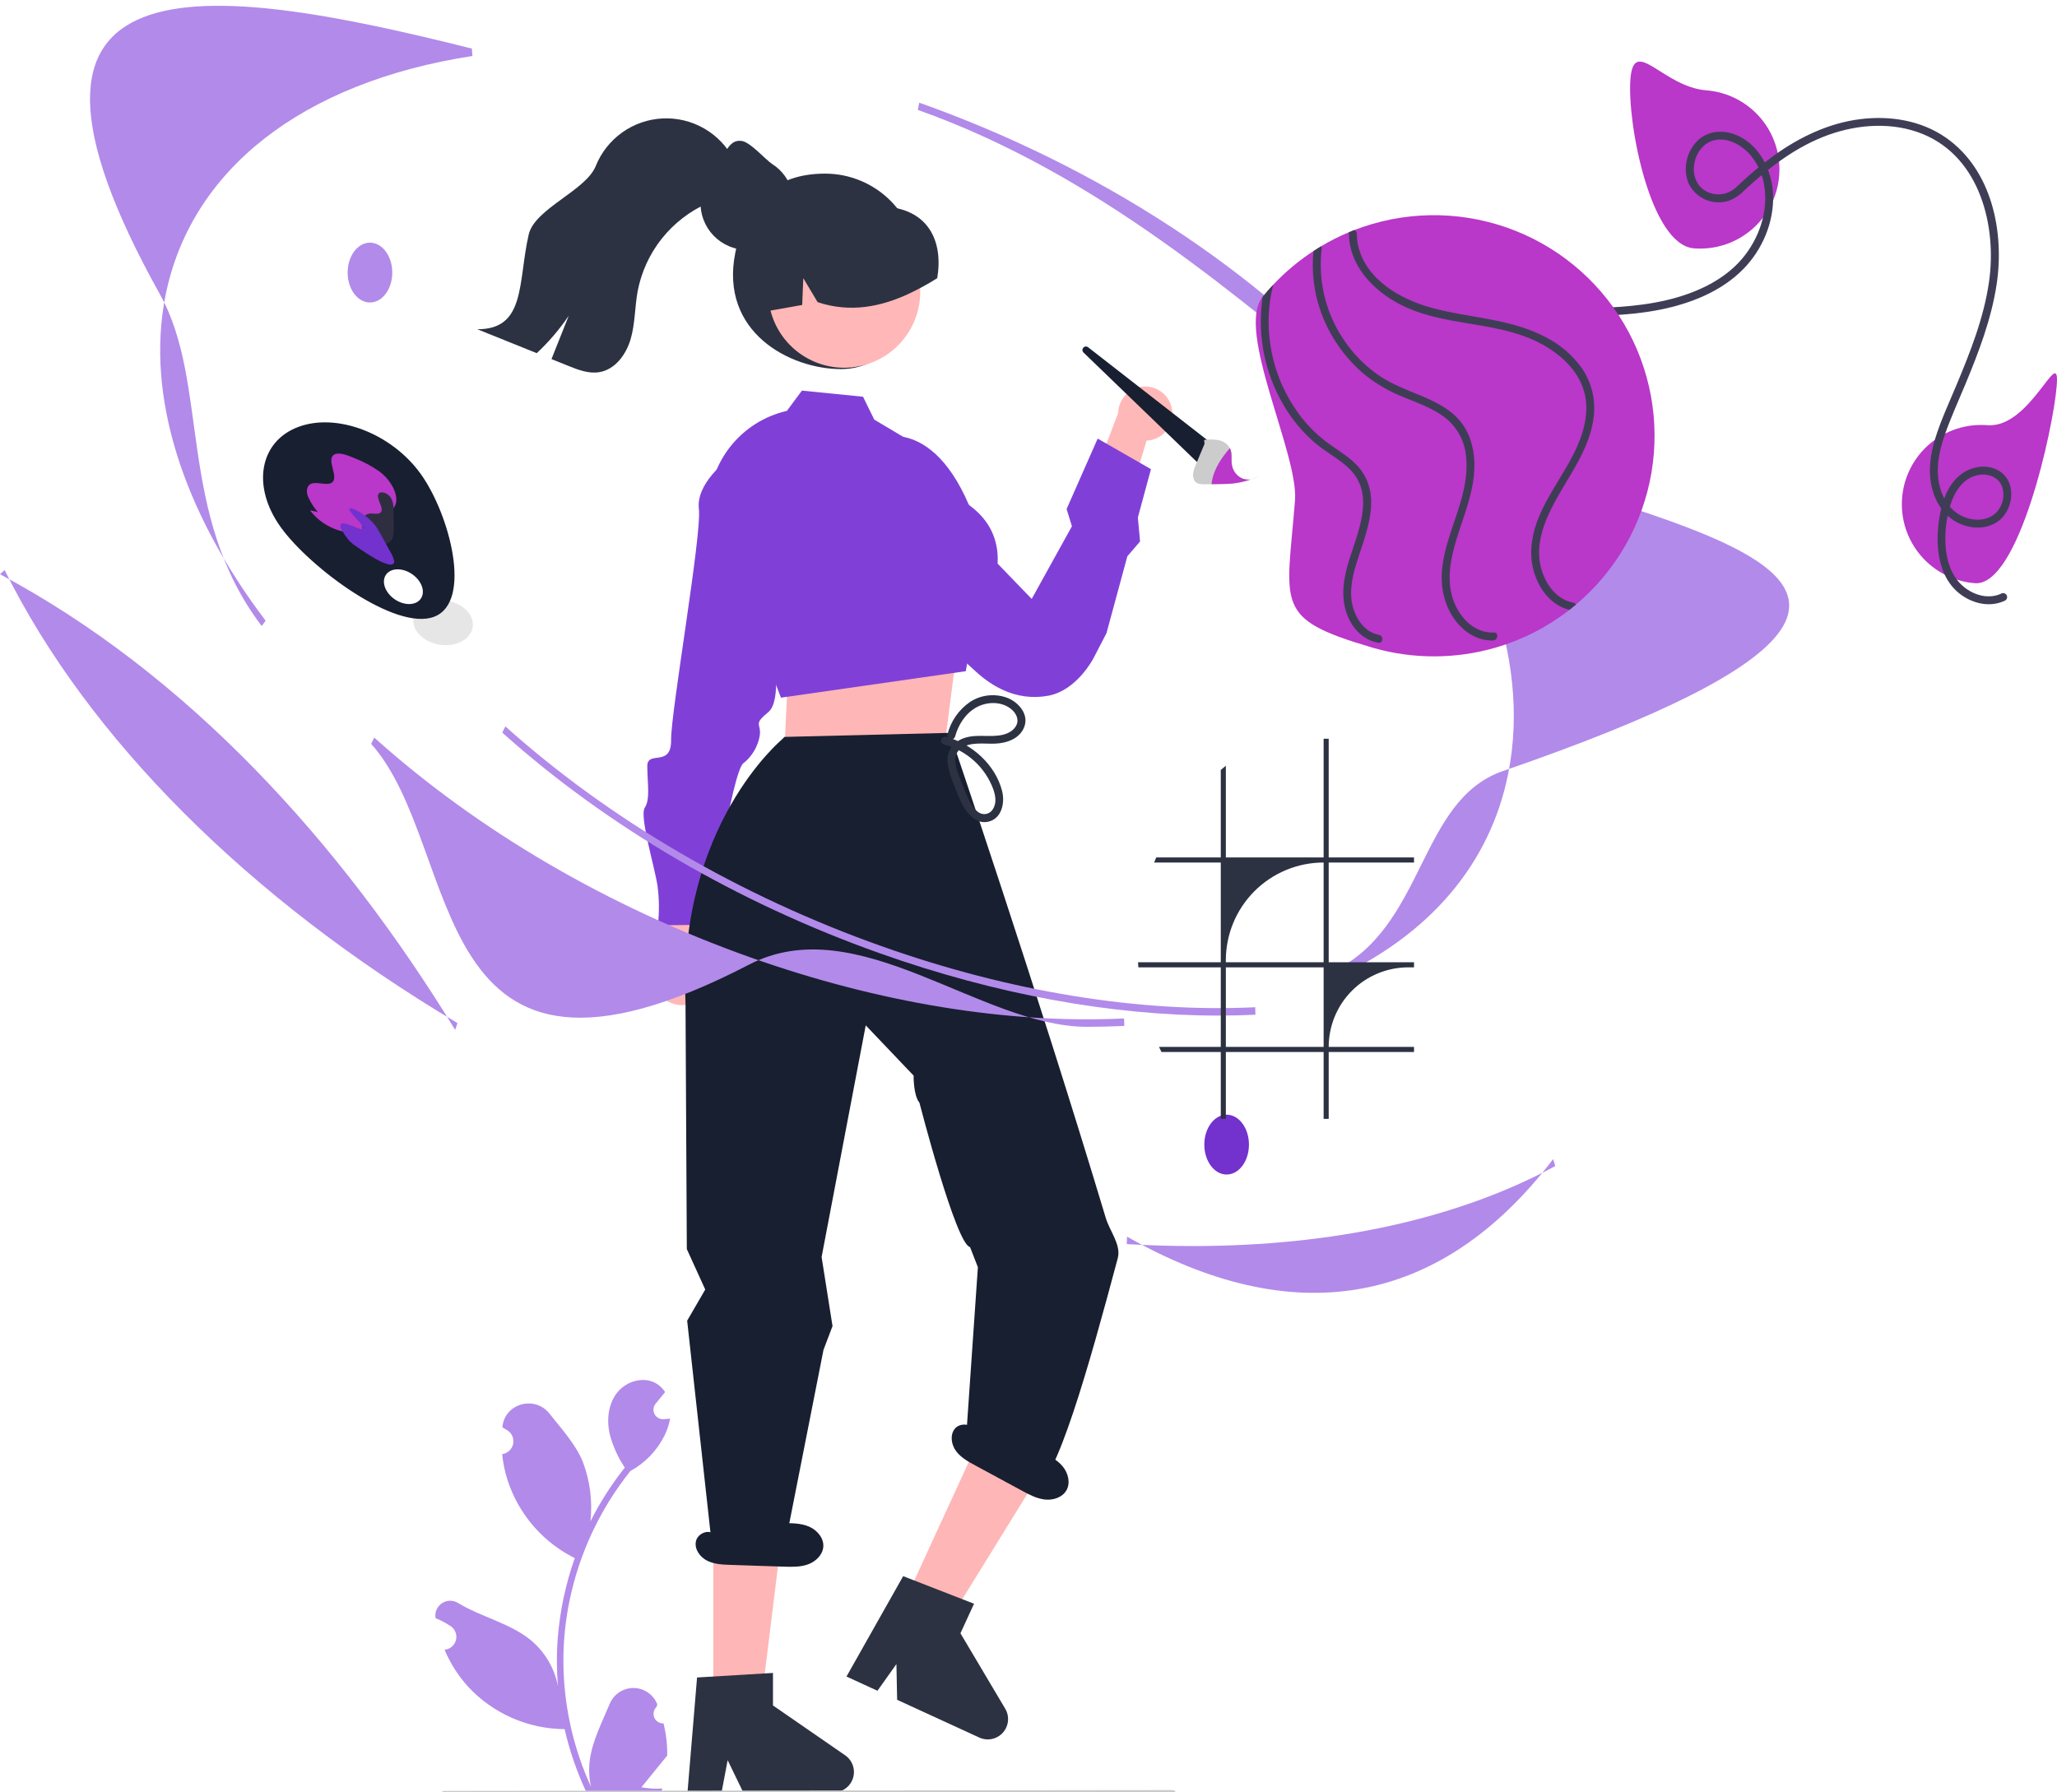 <svg width="1423" height="1240" viewBox="0 0 1423 1240" fill="none" xmlns="http://www.w3.org/2000/svg">
<g clip-path="url(#clip0_225_488)" filter="url(#filter0_i_225_488)">
<path d="M459.021 1188.26C457.668 1188.33 456.329 1187.97 455.185 1187.25C454.041 1186.52 453.148 1185.46 452.625 1184.22C452.103 1182.97 451.977 1181.59 452.265 1180.26C452.553 1178.94 453.241 1177.74 454.235 1176.82C454.402 1176.16 454.521 1175.68 454.687 1175.02C454.628 1174.88 454.568 1174.73 454.508 1174.59C453.145 1171.37 450.862 1168.63 447.945 1166.7C445.027 1164.78 441.606 1163.76 438.111 1163.77C434.616 1163.78 431.203 1164.83 428.3 1166.78C425.397 1168.72 423.134 1171.48 421.796 1174.71C416.446 1187.6 409.634 1200.5 407.957 1214.12C407.218 1220.14 407.53 1226.25 408.878 1232.16C396.311 1204.76 389.786 1174.97 389.744 1144.82C389.742 1137.25 390.162 1129.69 391.003 1122.17C391.699 1116.01 392.664 1109.89 393.898 1103.81C400.633 1070.84 415.094 1039.94 436.093 1013.65C446.256 1008.1 454.475 999.577 459.643 989.218C461.515 985.495 462.838 981.52 463.571 977.417C462.424 977.567 461.259 977.661 460.113 977.736C459.755 977.755 459.38 977.774 459.022 977.793L458.888 977.799C457.628 977.855 456.378 977.546 455.29 976.909C454.201 976.272 453.32 975.334 452.752 974.208C452.184 973.082 451.954 971.816 452.089 970.562C452.225 969.308 452.72 968.12 453.514 967.141C454.009 966.532 454.505 965.923 455 965.315C455.752 964.375 456.523 963.454 457.275 962.515C457.361 962.425 457.443 962.331 457.519 962.233C458.384 961.161 459.248 960.109 460.113 959.038C458.534 956.589 456.412 954.537 453.91 953.043C445.246 947.97 433.292 951.484 427.033 959.32C420.756 967.156 419.572 978.15 421.752 987.94C423.896 996.271 427.442 1004.18 432.24 1011.32C431.77 1011.92 431.281 1012.5 430.811 1013.1C422.222 1024.15 414.735 1036 408.46 1048.51C409.986 1034.5 408.164 1020.33 403.145 1007.16C398.058 994.895 388.523 984.56 380.126 973.953C370.04 961.211 349.358 966.772 347.581 982.924C347.564 983.08 347.547 983.236 347.531 983.393C348.778 984.096 349.999 984.843 351.193 985.633C352.694 986.635 353.857 988.068 354.529 989.742C355.202 991.417 355.353 993.255 354.962 995.017C354.572 996.779 353.658 998.381 352.341 999.615C351.024 1000.85 349.365 1001.66 347.582 1001.93L347.399 1001.96C347.843 1006.45 348.629 1010.91 349.748 1015.28C352.993 1027.5 358.726 1038.91 366.588 1048.81C374.451 1058.7 384.273 1066.87 395.439 1072.79C396.172 1073.16 396.886 1073.54 397.619 1073.9C391.314 1091.76 387.359 1110.37 385.854 1129.26C385.001 1140.4 385.052 1151.59 386.004 1162.73L385.948 1162.33C383.542 1149.95 376.936 1138.78 367.246 1130.7C352.855 1118.88 332.522 1114.53 316.997 1105.03C315.347 1103.97 313.428 1103.41 311.467 1103.4C309.506 1103.4 307.585 1103.95 305.93 1105C304.275 1106.05 302.955 1107.56 302.126 1109.33C301.296 1111.11 300.993 1113.09 301.25 1115.03C301.271 1115.17 301.292 1115.31 301.314 1115.45C303.628 1116.39 305.882 1117.47 308.061 1118.7C309.308 1119.4 310.529 1120.15 311.724 1120.94C313.224 1121.94 314.387 1123.37 315.06 1125.05C315.732 1126.72 315.883 1128.56 315.493 1130.32C315.102 1132.08 314.189 1133.69 312.872 1134.92C311.555 1136.15 309.896 1136.96 308.112 1137.24L307.929 1137.26C307.798 1137.28 307.685 1137.3 307.554 1137.32C311.508 1146.76 317.059 1155.45 323.962 1163.01C332.489 1172.16 342.796 1179.47 354.25 1184.49C365.704 1189.52 378.063 1192.15 390.571 1192.23H390.59C393.985 1206.98 398.905 1221.34 405.269 1235.08H457.707C457.895 1234.49 458.064 1233.89 458.233 1233.31C453.379 1233.62 448.507 1233.32 443.723 1232.45C447.614 1227.67 451.504 1222.86 455.395 1218.09C455.482 1218 455.563 1217.91 455.639 1217.81C457.613 1215.36 459.605 1212.94 461.579 1210.5L461.58 1210.49C461.685 1203 460.825 1195.53 459.022 1188.27L459.021 1188.26Z" fill="#B28AEA"/>
<path d="M634.758 180.07C634.758 215.393 617.085 251.337 581.756 251.337C546.428 251.337 497.685 225.754 508.651 170.933C515.579 136.296 535.462 116.112 570.79 116.112C587.756 116.112 604.026 122.851 616.022 134.845C628.019 146.84 634.758 163.107 634.758 180.07V180.07Z" fill="#2C3242"/>
<path d="M486.56 684.742C488.485 682.607 489.919 680.076 490.76 677.327C491.601 674.578 491.829 671.678 491.428 668.831C491.026 665.985 490.006 663.26 488.438 660.851C486.869 658.441 484.792 656.405 482.352 654.885L497.816 586.737L463.824 599.525L454.35 662.279C452.068 666.547 451.431 671.504 452.56 676.211C453.689 680.917 456.506 685.046 460.476 687.815C464.446 690.584 469.295 691.801 474.102 691.234C478.91 690.668 483.342 688.358 486.56 684.742V684.742Z" fill="#FFB8B8"/>
<path d="M558.714 443.194L534.988 445.609C534.988 445.609 541.193 480.75 531.489 488.666C521.786 496.581 525.697 496.544 525.754 502.41C525.81 508.276 521.992 518.091 514.226 524.032C506.459 529.973 490.307 635.785 490.307 635.785L455.104 636.123C456.154 627.022 456.065 617.826 454.841 608.747C452.754 595.078 442.203 560.646 446.059 554.742C449.914 548.838 447.884 537.982 447.772 526.249C447.659 514.517 464.446 527.481 464.258 507.926C464.07 488.372 485.601 365.671 483.477 348.091C481.352 330.511 502.715 314.661 502.715 314.661L522.272 314.474L558.714 443.194Z" fill="#8040D8"/>
<path d="M810.583 278.173C811.175 280.832 811.177 283.588 810.588 286.247C809.999 288.907 808.835 291.405 807.176 293.565C805.517 295.726 803.405 297.497 800.987 298.753C798.57 300.009 795.907 300.72 793.185 300.835L774.152 364.252L752.081 337.854L773.539 281.68C773.648 277.095 775.435 272.71 778.562 269.355C781.688 265.999 785.937 263.907 790.503 263.475C795.069 263.043 799.636 264.3 803.337 267.009C807.037 269.718 809.616 273.69 810.583 278.173V278.173Z" fill="#FFB8B8"/>
<path d="M609.642 298.828C609.642 298.828 655.654 281.579 680.6 376.042L713.715 410.334L741.536 360.07L737.858 348.146L759.359 299.409L796.224 320.562L787.149 354.023L788.682 370.564L779.873 380.852L765.452 434.025L756.431 451.397C756.431 451.397 745.055 473.64 725.196 477.304C719.902 478.295 714.485 478.449 709.143 477.76C698.685 476.394 687.225 471.575 675.447 460.939C631.751 421.479 605.908 391.039 605.908 391.039L609.642 298.828Z" fill="#8040D8"/>
<path d="M831.465 318.92L749.557 239.882C749.11 239.451 748.846 238.865 748.819 238.245C748.791 237.625 749.003 237.019 749.41 236.55C749.816 236.082 750.387 235.787 751.005 235.727C751.623 235.667 752.24 235.846 752.729 236.227L839.578 303.879L831.465 318.92Z" fill="#181F30"/>
<path d="M865.2 327.68C861.092 329.123 856.827 330.075 852.495 330.518C850.29 330.735 848.079 330.812 845.886 330.839C845.116 330.865 844.336 330.869 843.572 330.878C841.75 330.905 839.927 330.932 838.088 330.953C836.537 330.983 834.969 331.006 833.425 331.019C831.151 331.054 828.654 331.007 827.024 329.41C826.334 328.604 825.832 327.656 825.554 326.633C825.276 325.61 825.228 324.538 825.414 323.494C825.777 321.312 826.438 319.189 827.379 317.187C829.345 312.459 831.327 307.737 833.292 303.008L832.986 300.361C836.594 299.839 840.266 299.952 843.835 300.695C845.293 301.067 846.661 301.73 847.857 302.645C849.052 303.559 850.05 304.706 850.79 306.017C851.101 306.606 851.348 307.226 851.527 307.868C852.296 310.686 851.743 313.813 852.074 316.761C852.15 317.374 852.263 317.982 852.413 318.582C852.835 320.354 853.643 322.012 854.78 323.437C855.917 324.861 857.354 326.017 858.989 326.823C860.939 327.681 863.09 327.978 865.2 327.68V327.68Z" fill="#CCCCCC"/>
<path d="M870.96 325.389C869.25 326.601 867.275 327.387 865.2 327.68C867.157 327.013 869.079 326.248 870.96 325.389V325.389Z" fill="#E6E6E6"/>
<path d="M865.2 327.68C861.092 329.123 856.827 330.076 852.495 330.518C850.29 330.735 848.079 330.812 845.887 330.839C845.117 330.865 844.336 330.869 843.572 330.878C841.75 330.905 839.927 330.932 838.088 330.953C838.178 330.029 838.316 329.111 838.502 328.203C840.221 319.719 845.211 312.506 850.79 306.017C851.101 306.606 851.348 307.227 851.527 307.868C852.296 310.686 851.743 313.813 852.074 316.761C852.15 317.374 852.263 317.982 852.413 318.582C852.835 320.355 853.643 322.012 854.78 323.437C855.917 324.861 857.354 326.017 858.989 326.823C860.939 327.681 863.09 327.978 865.2 327.68V327.68Z" fill="#B937C9"/>
<path d="M547.926 457.004L544.671 472.512L541.904 529.716L653.091 514.664L661.628 448.426L649.827 429.038L547.926 457.004Z" fill="#FFB6B6"/>
<path d="M630.165 223.036C644.105 197.539 634.733 165.571 609.232 151.633C583.732 137.695 551.759 147.065 537.819 172.562C523.879 198.059 533.251 230.027 558.751 243.965C584.252 257.903 616.225 248.533 630.165 223.036Z" fill="#FFB7B7"/>
<path d="M504.713 385.717L490.244 348.128C490.237 332.392 495.563 317.117 505.353 304.796C515.144 292.475 528.822 283.835 544.155 280.286L544.353 280.239L554.759 266.221L597.034 270.45L604.782 286.283L635.415 304.521L670.254 345.31C681.226 353.187 687.745 363.287 689.63 375.334C693.634 400.907 675.726 426.495 673.596 429.429L668.107 460.335L541.202 478.519L540.233 478.641L504.713 385.717Z" fill="#8040D8"/>
<path d="M528.921 211.592C529.398 211.517 529.875 211.417 530.352 211.341C538.56 209.886 546.768 208.455 554.951 206.974L555.704 188.427L565.619 205.042C588.236 212.546 609.396 208.304 629.302 198.943C635.868 195.826 642.238 192.315 648.379 188.427C652.661 162.302 641.858 141.713 614.115 139.085C613.254 139.003 612.635 138.282 611.881 137.905C611.878 137.905 611.875 137.905 611.872 137.903C611.869 137.902 611.866 137.9 611.864 137.898C611.861 137.896 611.859 137.893 611.858 137.89C611.857 137.887 611.856 137.883 611.856 137.88C610.576 137.278 609.271 136.7 607.966 136.173C597.747 132.181 586.604 131.169 575.833 133.257C565.062 135.345 555.105 140.447 547.12 147.969C531.055 163.304 523.825 188.628 528.921 211.592Z" fill="#2C3242"/>
<path d="M625.435 1104.73L655.623 1118.6L723.494 1008.77L678.938 988.303L625.435 1104.73Z" fill="#FFB6B6"/>
<path d="M624.791 1086.4L673.822 1105.48L664.426 1125.92L695.398 1178.1C696.928 1180.68 697.594 1183.68 697.299 1186.66C697.004 1189.64 695.763 1192.45 693.758 1194.68C691.753 1196.9 689.088 1198.43 686.153 1199.04C683.217 1199.64 680.165 1199.3 677.442 1198.04L620.626 1171.94L620.127 1147.22L607.01 1165.68L585.588 1155.84L624.791 1086.4Z" fill="#2C3242"/>
<path d="M493.465 1172.87H526.689L542.495 1044.74L493.459 1044.74L493.465 1172.87Z" fill="#FFB6B6"/>
<path d="M475.397 909.955L475.396 909.612L487.875 888.109L475.132 860.119L474.228 690.009C469.208 567.079 540.537 507.986 541.098 507.405L542.645 505.798L657.037 502.999C657.037 502.999 717.16 679.473 764.924 838.485C767.747 847.882 775.731 857.152 773.248 866.455C753.553 940.254 730.177 1023.78 715.173 1026.14L667.654 1000.56L676.486 872.656L671.056 858.737C661.329 856.945 636.043 758.826 636.043 758.826C631.804 753.795 632.023 740.116 632.023 740.116L598.902 705.347L568.374 865.609L575.923 913.41L569.676 929.846L542.923 1065.54L542.639 1067.72L492.201 1062.69L475.397 909.955Z" fill="#181F30"/>
<path d="M482.214 1156.49L534.734 1153.35V1175.85L584.667 1210.33C587.133 1212.03 588.991 1214.48 589.968 1217.31C590.946 1220.15 590.992 1223.22 590.1 1226.08C589.208 1228.94 587.425 1231.44 585.01 1233.22C582.596 1234.99 579.677 1235.95 576.68 1235.95H514.153L503.375 1213.7L499.167 1235.95H475.592L482.214 1156.49Z" fill="#2C3242"/>
<path d="M549.083 136.573V136.618C549.089 139.372 548.738 142.115 548.038 144.778C547.927 145.245 547.793 145.734 547.638 146.201V146.223C546.146 150.98 543.572 155.326 540.119 158.921C536.666 162.517 532.427 165.264 527.734 166.947C527.045 167.213 526.333 167.436 525.621 167.636C524.122 168.071 522.59 168.383 521.04 168.57C519.648 168.767 518.243 168.864 516.837 168.859C515.738 168.863 514.639 168.811 513.546 168.703C510.986 168.444 508.469 167.869 506.051 166.991C505.673 166.881 505.301 166.747 504.939 166.591C504.758 166.526 504.579 166.452 504.405 166.368C500.371 164.68 496.722 162.189 493.68 159.048C490.637 155.906 488.265 152.179 486.708 148.093C485.15 144.007 484.439 139.647 484.618 135.278C484.797 130.909 485.862 126.621 487.749 122.676L487.771 122.654C489.352 119.344 491.497 116.335 494.109 113.76C499.936 107.956 502.503 93.412 511.354 93.412C511.777 93.405 512.2 93.42 512.622 93.457C518.559 93.657 529.535 106.467 534.205 109.491C537.674 111.682 540.681 114.529 543.056 117.873C545.537 121.314 547.306 125.214 548.26 129.347C548.806 131.717 549.082 134.141 549.083 136.573V136.573Z" fill="#2C3242"/>
<path d="M509.684 125.346C504.676 131.176 496.836 133.442 489.763 136.475C477.28 141.95 466.321 150.388 457.837 161.055C449.352 171.722 443.599 184.298 441.074 197.692C439.119 208.601 439.375 219.894 436.286 230.529C433.215 241.165 425.613 251.599 414.702 253.444C407.318 254.705 399.916 251.855 392.971 249.041C389.151 247.506 385.331 245.964 381.512 244.417C385.496 234.422 389.474 224.426 393.446 214.43C387.062 223.864 379.638 232.549 371.314 240.324C357.625 234.805 343.923 229.287 330.21 223.768C363.948 223.896 358.191 191.15 365.739 158.294C369.888 140.239 405.216 128.014 412.143 110.837C415.886 101.52 422.22 93.471 430.396 87.641C438.571 81.811 448.246 78.445 458.275 77.941C468.305 77.438 478.268 79.817 486.987 84.799C495.706 89.78 502.815 97.154 507.472 106.049C514.399 108.809 514.6 119.59 509.684 125.346Z" fill="#2C3242"/>
<path d="M652.982 511.052C660.745 513.076 667.904 516.945 673.85 522.33C679.796 527.715 684.353 534.457 687.133 541.981C688.633 546.309 689.571 551.439 686.99 555.555C686.201 557.03 684.904 558.169 683.34 558.762C681.776 559.355 680.049 559.362 678.481 558.78C675.11 557.393 672.79 553.948 671.076 550.895C668.806 546.581 666.855 542.106 665.238 537.507C662.591 530.567 656.944 518.982 665.007 513.556C671.788 508.992 680.765 510.765 688.395 510.452C696.64 510.114 705.804 506.957 708.733 498.413C711.581 490.103 704.903 482.287 697.704 479.128C693.375 477.333 688.673 476.627 684.008 477.072C679.344 477.516 674.859 479.097 670.947 481.676C663.216 487.035 657.695 495.019 655.412 504.144C655.247 504.836 655.357 505.564 655.719 506.177C656.081 506.789 656.666 507.237 657.352 507.426C658.038 507.615 658.77 507.53 659.394 507.19C660.019 506.85 660.487 506.28 660.699 505.601C662.963 497.338 667.86 489.563 675.501 485.328C682.654 481.363 692.466 481.119 699.14 486.251C702.441 488.79 705.034 493.015 703.343 497.21C701.792 501.059 697.751 503.349 693.905 504.278C685.206 506.382 676.107 503.66 667.436 506.438C659.168 509.087 654.403 515.85 655.596 524.624C656.498 529.554 657.959 534.365 659.951 538.964C661.644 543.693 663.622 548.314 665.875 552.803C669.318 559.308 675.525 566.35 683.717 564.443C693.053 562.268 695.269 551.37 693.268 543.354C688.706 525.077 672.33 510.437 654.439 505.766C653.747 505.601 653.019 505.711 652.406 506.072C651.794 506.434 651.346 507.019 651.157 507.705C650.968 508.39 651.053 509.123 651.393 509.747C651.734 510.371 652.303 510.839 652.982 511.052V511.052Z" fill="#2C3242"/>
<path d="M735.031 1010.32C731.156 1005.74 725.626 1002.94 720.254 1000.26L675.176 977.814L673.893 985.814C672.189 980.552 663.823 980.166 660.431 984.534C657.04 988.903 658.125 995.506 661.433 999.939C664.741 1004.37 669.763 1007.14 674.627 1009.77C685.413 1015.61 696.198 1021.44 706.983 1027.28C712.008 1030 717.195 1032.77 722.875 1033.39C728.555 1034.01 734.917 1031.96 737.747 1027C740.721 1021.79 738.907 1014.9 735.031 1010.32Z" fill="#181F30"/>
<path d="M559.675 1052.12C554.16 1049.75 547.964 1049.72 541.961 1049.73C525.175 1049.74 508.388 1049.75 491.601 1049.77L494.025 1057.5C490.151 1053.55 482.493 1056.94 481.41 1062.36C480.327 1067.79 484.247 1073.21 489.186 1075.7C494.126 1078.19 499.855 1078.42 505.382 1078.6C517.639 1079.01 529.896 1079.41 542.153 1079.82C547.864 1080.01 553.743 1080.17 559.102 1078.19C564.461 1076.21 569.24 1071.54 569.555 1065.84C569.887 1059.84 565.189 1054.49 559.675 1052.12Z" fill="#181F30"/>
<path d="M842.719 698.59C768.859 698.59 688.597 683.874 608.875 655.577C510.287 620.583 419.892 567.765 347.464 502.829L349.609 498.528C421.688 563.15 511.682 615.727 609.862 650.574C698.586 682.068 787.975 696.66 868.332 692.809L868.472 697.979C859.986 698.388 851.401 698.592 842.719 698.59Z" fill="#B28AEA"/>
<path d="M181.034 429.088C121.855 350.979 145.324 261.831 110.652 199.639C-22.229 -38.722 141.396 -16.761 326.391 29.592L326.832 34.734C209.09 52.902 131.656 113.491 114.384 200.963C100.961 268.943 125.593 348.651 183.742 425.402L181.034 429.088Z" fill="#B28AEA"/>
<path d="M752.018 706.352C678.158 706.352 593.275 624.402 518.174 663.339C290.788 781.229 322.089 583.958 256.763 510.591L258.907 506.29C330.987 570.911 420.981 623.489 519.161 658.336C607.885 689.829 697.274 704.422 777.632 700.571L777.771 705.741C769.285 706.15 760.701 706.354 752.018 706.352Z" fill="#B28AEA"/>
<path d="M921.461 673.81L920.225 668.908C986.283 638.963 980.607 549.773 1039.71 529.406C1489.92 374.256 1045.51 356.759 945.55 274.692C856.16 201.303 758.74 115.978 634.931 72.034L635.918 67.031C760.269 111.169 871.118 183.514 948.042 270.741C1025.35 358.405 1059.23 450.738 1043.44 530.729C1030.98 593.808 988.804 643.284 921.461 673.81Z" fill="#B28AEA"/>
<path d="M314.899 708.514C235.395 578.547 129.766 462.454 0 393.248L3.215 390.385C60.749 506.579 171.996 617.879 316.463 703.784L314.899 708.514Z" fill="#B28AEA"/>
<path d="M825.166 858.023C810.196 858.023 794.971 857.575 779.49 856.678L779.656 851.508C893.839 916.462 995.701 901.016 1074.45 797.893L1075.9 802.694C1008.43 839.14 922.447 858.023 825.166 858.023Z" fill="#B28AEA"/>
<path d="M848.566 808.547C857.093 808.547 864.005 799.28 864.005 787.848C864.005 776.416 857.093 767.148 848.566 767.148C840.04 767.148 833.128 776.416 833.128 787.848C833.128 799.28 840.04 808.547 848.566 808.547Z" fill="#7331CE"/>
<path d="M327.004 429.868C328.284 421.439 320.158 413.215 308.853 411.499C297.549 409.784 287.348 415.225 286.068 423.654C284.788 432.083 292.915 440.307 304.219 442.022C315.523 443.738 325.724 438.297 327.004 429.868Z" fill="#E6E6E6"/>
<path d="M255.931 205.271C264.458 205.271 271.37 196.004 271.37 184.572C271.37 173.14 264.458 163.873 255.931 163.873C247.404 163.873 240.492 173.14 240.492 184.572C240.492 196.004 247.404 205.271 255.931 205.271Z" fill="#B28AEA"/>
<path d="M291.013 323.822C270.879 295.765 232.877 281.266 206.133 291.438C179.39 301.61 174.032 332.601 194.167 360.658C214.301 388.715 273.57 432.849 300.314 422.677C327.057 412.505 311.148 351.879 291.013 323.822ZM291.137 410.12C287.845 414.945 279.769 415.169 273.098 410.619C266.427 406.07 263.688 398.47 266.979 393.644C270.271 388.819 278.348 388.595 285.019 393.144C291.69 397.694 294.429 405.294 291.137 410.12V410.12Z" fill="#181F30"/>
<path d="M268.284 351.267C265.777 353.293 263.269 355.32 260.762 357.347C257.684 360.184 254.041 362.338 250.071 363.665C244.62 364.925 238.922 364.586 233.659 362.688C225.987 360.21 219.263 355.433 214.399 349.004L219.819 350.212C216.943 346.884 214.605 343.127 212.889 339.077C211.618 335.319 212.327 331.504 215.758 330.475C219.686 329.297 226.009 331.946 229.306 330.041C235.008 326.748 225.634 314.486 230.83 310.703C233.858 308.498 239.916 310.679 244.966 312.842C251.247 315.234 257.2 318.413 262.683 322.301C271.653 329.227 276.619 340.144 272.956 346.463C271.703 348.335 270.12 349.963 268.284 351.267V351.267Z" fill="#B937C9"/>
<path d="M266.436 372.306C262.051 372.906 256.977 369.535 252.746 366.426L251.669 365.017C250.788 362.318 250.417 359.479 250.576 356.644C250.676 355.331 251.219 354.091 252.117 353.127C253.014 352.163 254.212 351.532 255.515 351.338C258.087 351 261.52 352.109 263.219 350.621C266.504 347.744 258.886 339.814 262.369 337.122C264.324 335.611 268.478 337.548 270.269 340.145C271.731 342.566 272.407 345.382 272.201 348.203C272.259 352.346 272.317 356.489 272.375 360.631C272.56 363.077 272.313 365.537 271.644 367.897C271.276 369.046 270.593 370.069 269.672 370.848C268.751 371.628 267.63 372.133 266.436 372.306V372.306Z" fill="#2F2E41"/>
<path d="M267.536 386.111C261.458 384.316 252.189 378.053 244.294 372.523L241.944 370.478C239.482 367.687 237.396 364.586 235.738 361.254C234.827 358.76 236 357.303 240.036 358.508C243.608 359.574 249.235 362.605 250.899 362.008C254.116 360.853 238.619 348.494 242.227 347.638C244.252 347.157 251.388 351.438 255.435 355.098C258.415 357.741 260.877 360.916 262.694 364.46C265.059 368.758 267.424 373.057 269.789 377.356C271.218 379.502 272.213 381.908 272.719 384.436C272.768 386.266 271.224 387.2 267.536 386.111Z" fill="#7331CE"/>
<path d="M1127.9 50.687C1130.29 20.504 1150.26 56.119 1180.45 58.503C1187.63 59.068 1194.63 61.041 1201.05 64.31C1207.46 67.579 1213.17 72.08 1217.85 77.556C1222.53 83.032 1226.08 89.376 1228.3 96.225C1230.53 103.074 1231.38 110.294 1230.81 117.473C1230.25 124.652 1228.27 131.649 1225 138.063C1221.73 144.478 1217.22 150.186 1211.74 154.86C1206.26 159.534 1199.92 163.083 1193.07 165.304C1186.22 167.525 1178.99 168.375 1171.81 167.805C1141.63 165.42 1125.52 80.869 1127.9 50.687Z" fill="#B937C9"/>
<path d="M1315.84 340.49C1316.4 333.313 1318.38 326.318 1321.65 319.904C1324.92 313.491 1329.42 307.784 1334.9 303.11C1340.38 298.437 1346.72 294.887 1353.57 292.664C1360.42 290.442 1367.64 289.589 1374.81 290.156C1405 292.541 1425.19 232.603 1422.81 262.785C1420.42 292.968 1396.36 401.842 1366.18 399.458C1359 398.891 1352 396.916 1345.59 393.645C1339.17 390.375 1333.47 385.874 1328.79 380.398C1324.12 374.922 1320.57 368.58 1318.34 361.732C1316.12 354.885 1315.27 347.667 1315.84 340.49V340.49Z" fill="#B937C9"/>
<path d="M1384.65 406.553C1376.39 410.53 1366.86 408.185 1359.74 402.932C1351.63 396.957 1347.64 387.453 1346.32 377.704C1345.04 367.239 1345.92 356.625 1348.88 346.51C1351.7 336.751 1357.74 326.624 1368.52 324.611C1375.71 323.269 1383.39 326.336 1385.38 333.8C1386.14 336.794 1386.11 339.932 1385.3 342.913C1384.49 345.893 1382.93 348.615 1380.76 350.815C1374.31 357.013 1363.95 356.542 1356.46 352.603C1347.65 347.97 1342.78 338.7 1341.18 329.169C1339.27 317.838 1341.94 306.452 1345.73 295.792C1349.85 284.206 1354.98 272.967 1359.7 261.616C1368.89 239.477 1377.53 216.863 1381.19 193.056C1386.79 156.689 1378.08 113.529 1346.19 91.266C1328.97 79.248 1307.38 75.844 1286.85 78.431C1265.19 81.158 1245.28 90.661 1227.66 103.243C1218.49 109.905 1209.79 117.179 1201.6 125.017C1199.12 127.568 1195.93 129.324 1192.45 130.061C1188.97 130.799 1185.35 130.485 1182.05 129.159C1165.1 122.262 1170.5 94.687 1187.97 92.632C1195.91 91.699 1204.08 96.127 1209.47 101.66C1215.34 107.94 1219.17 115.851 1220.46 124.353C1223.45 142.246 1216.82 161.16 1205.29 174.837C1192.27 190.289 1172.48 198.987 1153.22 203.569C1131.29 208.786 1108.74 209.052 1086.32 209.548C1063.38 210.055 1040.17 210.927 1018.02 217.507C1000.2 222.858 983.39 231.12 968.265 241.956C937.791 263.599 914.987 294.366 903.146 329.815C900.363 338.389 898.303 347.182 896.988 356.1C896.47 359.592 901.938 360.009 902.454 356.532C908.218 317.656 929.27 281.906 958.861 256.314C973.623 243.488 990.523 233.352 1008.79 226.366C1030.79 218.02 1054.16 215.903 1077.51 215.222C1101.36 214.526 1125.42 214.905 1148.91 210.131C1169.68 205.911 1190.71 197.633 1205.84 182.302C1219.19 168.784 1227.44 149.445 1226.56 130.333C1225.73 112.549 1215.94 93.533 1197.79 88.249C1189.27 85.769 1180.13 87.346 1173.81 93.846C1170.29 97.552 1167.87 102.159 1166.81 107.157C1165.76 112.154 1166.11 117.346 1167.82 122.157C1170.08 127.385 1174.21 131.584 1179.4 133.938C1184.58 136.292 1190.46 136.632 1195.89 134.892C1199.87 133.429 1203.46 131.078 1206.4 128.017C1223.54 111.974 1242.71 97.251 1265.03 89.262C1285.84 81.811 1309.78 80.282 1330.49 88.876C1369.69 105.145 1381.47 152.362 1375.99 190.823C1372.41 215.993 1362.88 239.826 1353.13 263.141C1348.15 275.047 1342.62 286.877 1338.8 299.225C1335.39 310.28 1333.68 322.143 1336.48 333.533C1338.92 343.475 1344.7 352.611 1353.95 357.427C1362.35 361.802 1373.01 362.556 1381.24 357.354C1393.14 349.833 1395.81 329.066 1382.45 321.498C1373.58 316.476 1362.23 318.943 1354.87 325.538C1346.63 332.932 1343.26 344.004 1341.56 354.6C1338.35 374.623 1340.87 399.279 1360.65 409.99C1368.8 414.403 1378.52 415.595 1387.03 411.489C1387.66 411.158 1388.14 410.595 1388.36 409.92C1388.58 409.244 1388.54 408.509 1388.23 407.868C1387.92 407.228 1387.37 406.733 1386.7 406.487C1386.04 406.242 1385.3 406.265 1384.65 406.553V406.553Z" fill="#3F3D56"/>
<path d="M895.872 342.147C898.401 310.14 854.6 224.559 873.443 201.393C875.78 198.498 878.232 195.697 880.799 192.992C889.107 184.134 898.453 176.311 908.636 169.692C910.358 168.545 912.095 167.454 913.846 166.401C920.068 162.689 926.545 159.422 933.227 156.622C934.439 156.131 935.67 155.642 936.9 155.152C970.598 142.115 1007.83 141.455 1041.97 153.289C1076.11 165.123 1104.94 188.683 1123.33 219.777C1141.73 250.872 1148.49 287.483 1142.43 323.097C1136.36 358.71 1117.85 391.016 1090.19 414.265C1088.74 415.506 1087.25 416.709 1085.72 417.89C1070.61 429.691 1053.39 438.525 1034.99 443.926C1034.97 443.925 1034.97 443.943 1034.95 443.942C1007.36 451.997 978.055 452.128 950.39 444.32L950.353 444.317C949.744 444.14 949.134 443.964 948.526 443.769C880.861 423.778 890.094 415.287 895.872 342.147Z" fill="#B937C9"/>
<path d="M933.155 157.313C933.151 157.081 933.176 156.849 933.228 156.622C934.44 156.132 935.67 155.642 936.9 155.153C937.416 155.36 937.857 155.718 938.164 156.181C938.471 156.644 938.63 157.189 938.621 157.745C938.63 160.515 938.947 163.276 939.565 165.977C944.863 189.418 968.863 203.082 990.291 208.936C1016.51 216.121 1044.68 216.22 1069.14 229.205C1079.19 234.25 1087.86 241.666 1094.4 250.813C1101.2 260.857 1104.06 273.062 1102.41 285.083C1098.68 313.366 1076.9 334.009 1067.93 360.265C1064.23 371.081 1063.32 382.594 1067.53 393.411C1071.09 402.601 1078.13 410.984 1088.25 412.883C1088.66 412.946 1089.05 413.104 1089.38 413.344C1089.72 413.583 1090 413.899 1090.19 414.265C1088.74 415.507 1087.25 416.709 1085.72 417.89C1083.9 417.468 1082.12 416.855 1080.42 416.06C1070.74 411.446 1064.48 402.244 1061.35 392.227C1057.74 380.632 1059.11 368.569 1063.16 357.285C1072.59 330.974 1095.9 309.333 1097.35 280.284C1098.6 255.105 1077.91 237.706 1056.31 229.328C1029.59 218.969 999.643 220.508 973.319 208.878C952.61 199.727 933.251 181.389 933.155 157.313Z" fill="#3F3D56"/>
<path d="M908.636 169.693C910.358 168.546 912.095 167.454 913.846 166.401C914.049 166.656 914.196 166.952 914.275 167.268C914.355 167.584 914.365 167.913 914.306 168.234C911.533 191.727 917.842 215.392 931.941 234.389C938.037 242.724 945.498 249.97 954.008 255.819C962.915 261.893 972.928 265.562 982.815 269.679C992.542 273.729 1002.38 278.483 1009.42 286.537C1016.6 294.748 1019.62 305.343 1019.94 316.074C1020.7 341.503 1006.24 363.678 1003.26 388.427C1001.93 399.467 1003.52 410.426 1009.69 419.876C1015.02 428.033 1023.37 433.972 1033.39 433.59C1036.7 433.448 1036.48 438.271 1033.57 438.975C1033.37 439.023 1033.16 439.05 1032.96 439.055C1021.3 439.491 1011.32 432.324 1005.16 422.892C997.976 411.931 996.201 399.124 998.02 386.308C1001.56 361.511 1016.57 338.592 1014.3 312.934C1013.99 307.549 1012.55 302.29 1010.08 297.497C1007.61 292.704 1004.16 288.484 999.947 285.11C991.277 278.358 980.688 274.791 970.64 270.624C960.599 266.671 951.251 261.143 942.949 254.249C934.843 247.272 927.905 239.045 922.398 229.877C911.39 211.845 906.558 190.716 908.636 169.693V169.693Z" fill="#3F3D56"/>
<path d="M873.443 201.393C875.78 198.498 878.232 195.697 880.798 192.992C877.244 206.952 876.638 221.5 879.018 235.708C881.887 253.584 889.218 270.448 900.335 284.739C905.908 291.856 912.475 298.134 919.835 303.382C928.254 309.363 937.558 314.589 943.134 323.608C955.227 343.187 944.172 366.62 938.228 386.168C935.112 396.37 932.999 407.33 936.45 417.721C939.131 425.778 945.077 433.598 953.861 435.19C957.314 435.811 956.899 441.296 953.429 440.655C952.779 440.531 952.13 440.388 951.483 440.227C941.947 437.714 935.065 429.911 931.722 420.702C927.392 408.683 929.421 396.232 933.059 384.293C939.047 364.657 951.36 338.996 934.375 321.23C927.212 313.735 917.51 309.138 909.684 302.379C902.67 296.35 896.509 289.394 891.371 281.704C875.637 258.084 869.246 229.46 873.443 201.393V201.393Z" fill="#3F3D56"/>
<path d="M978.195 592.695V589.175H919.174V507.056H915.662V589.175H848.02V525.758C846.838 526.688 845.67 527.644 844.518 528.628V589.175H799.842C799.345 590.339 798.867 591.512 798.415 592.695H844.518V661.699H787.275C787.33 662.881 787.411 664.045 787.51 665.219H844.518V720.268H801.809C802.333 721.451 802.884 722.615 803.462 723.77H844.518V770.047H848.02V723.77H915.662V770.047H919.174V723.77H978.195V720.268H919.174C919.172 713.039 920.596 705.88 923.362 699.2C926.128 692.52 930.184 686.451 935.297 681.339C940.41 676.227 946.48 672.172 953.16 669.406C959.841 666.64 967.001 665.217 974.232 665.219H978.195V661.699H919.174V592.695H978.195ZM915.662 720.268H848.02V665.219H915.662V720.268ZM915.662 661.699H848.02V660.318C848.021 651.437 849.771 642.643 853.171 634.438C856.57 626.233 861.553 618.779 867.834 612.499C874.115 606.22 881.572 601.239 889.778 597.841C897.985 594.443 906.78 592.694 915.662 592.695V661.699Z" fill="#2C3242"/>
<path d="M811.231 1238.75L307.26 1239.31C306.683 1239.31 306.129 1239.08 305.721 1238.67C305.313 1238.26 305.084 1237.71 305.084 1237.13C305.084 1236.55 305.313 1236 305.721 1235.59C306.129 1235.19 306.683 1234.96 307.26 1234.96L811.231 1234.39C811.518 1234.39 811.801 1234.45 812.066 1234.56C812.331 1234.67 812.572 1234.83 812.774 1235.03C812.977 1235.23 813.138 1235.47 813.248 1235.74C813.357 1236 813.414 1236.28 813.414 1236.57C813.414 1236.86 813.357 1237.14 813.248 1237.4C813.138 1237.67 812.977 1237.91 812.774 1238.11C812.572 1238.31 812.331 1238.47 812.066 1238.58C811.801 1238.69 811.518 1238.75 811.231 1238.75Z" fill="#CACACA"/>
</g>
<defs>
<filter id="filter0_i_225_488" x="0" y="0" width="1423" height="1243.31" filterUnits="userSpaceOnUse" color-interpolation-filters="sRGB">
<feFlood flood-opacity="0" result="BackgroundImageFix"/>
<feBlend mode="normal" in="SourceGraphic" in2="BackgroundImageFix" result="shape"/>
<feColorMatrix in="SourceAlpha" type="matrix" values="0 0 0 0 0 0 0 0 0 0 0 0 0 0 0 0 0 0 127 0" result="hardAlpha"/>
<feOffset dy="4"/>
<feGaussianBlur stdDeviation="2"/>
<feComposite in2="hardAlpha" operator="arithmetic" k2="-1" k3="1"/>
<feColorMatrix type="matrix" values="0 0 0 0 0 0 0 0 0 0 0 0 0 0 0 0 0 0 0.25 0"/>
<feBlend mode="normal" in2="shape" result="effect1_innerShadow_225_488"/>
</filter>
<clipPath id="clip0_225_488">
<rect width="1423" height="1239.31" fill="white"/>
</clipPath>
</defs>
</svg>
